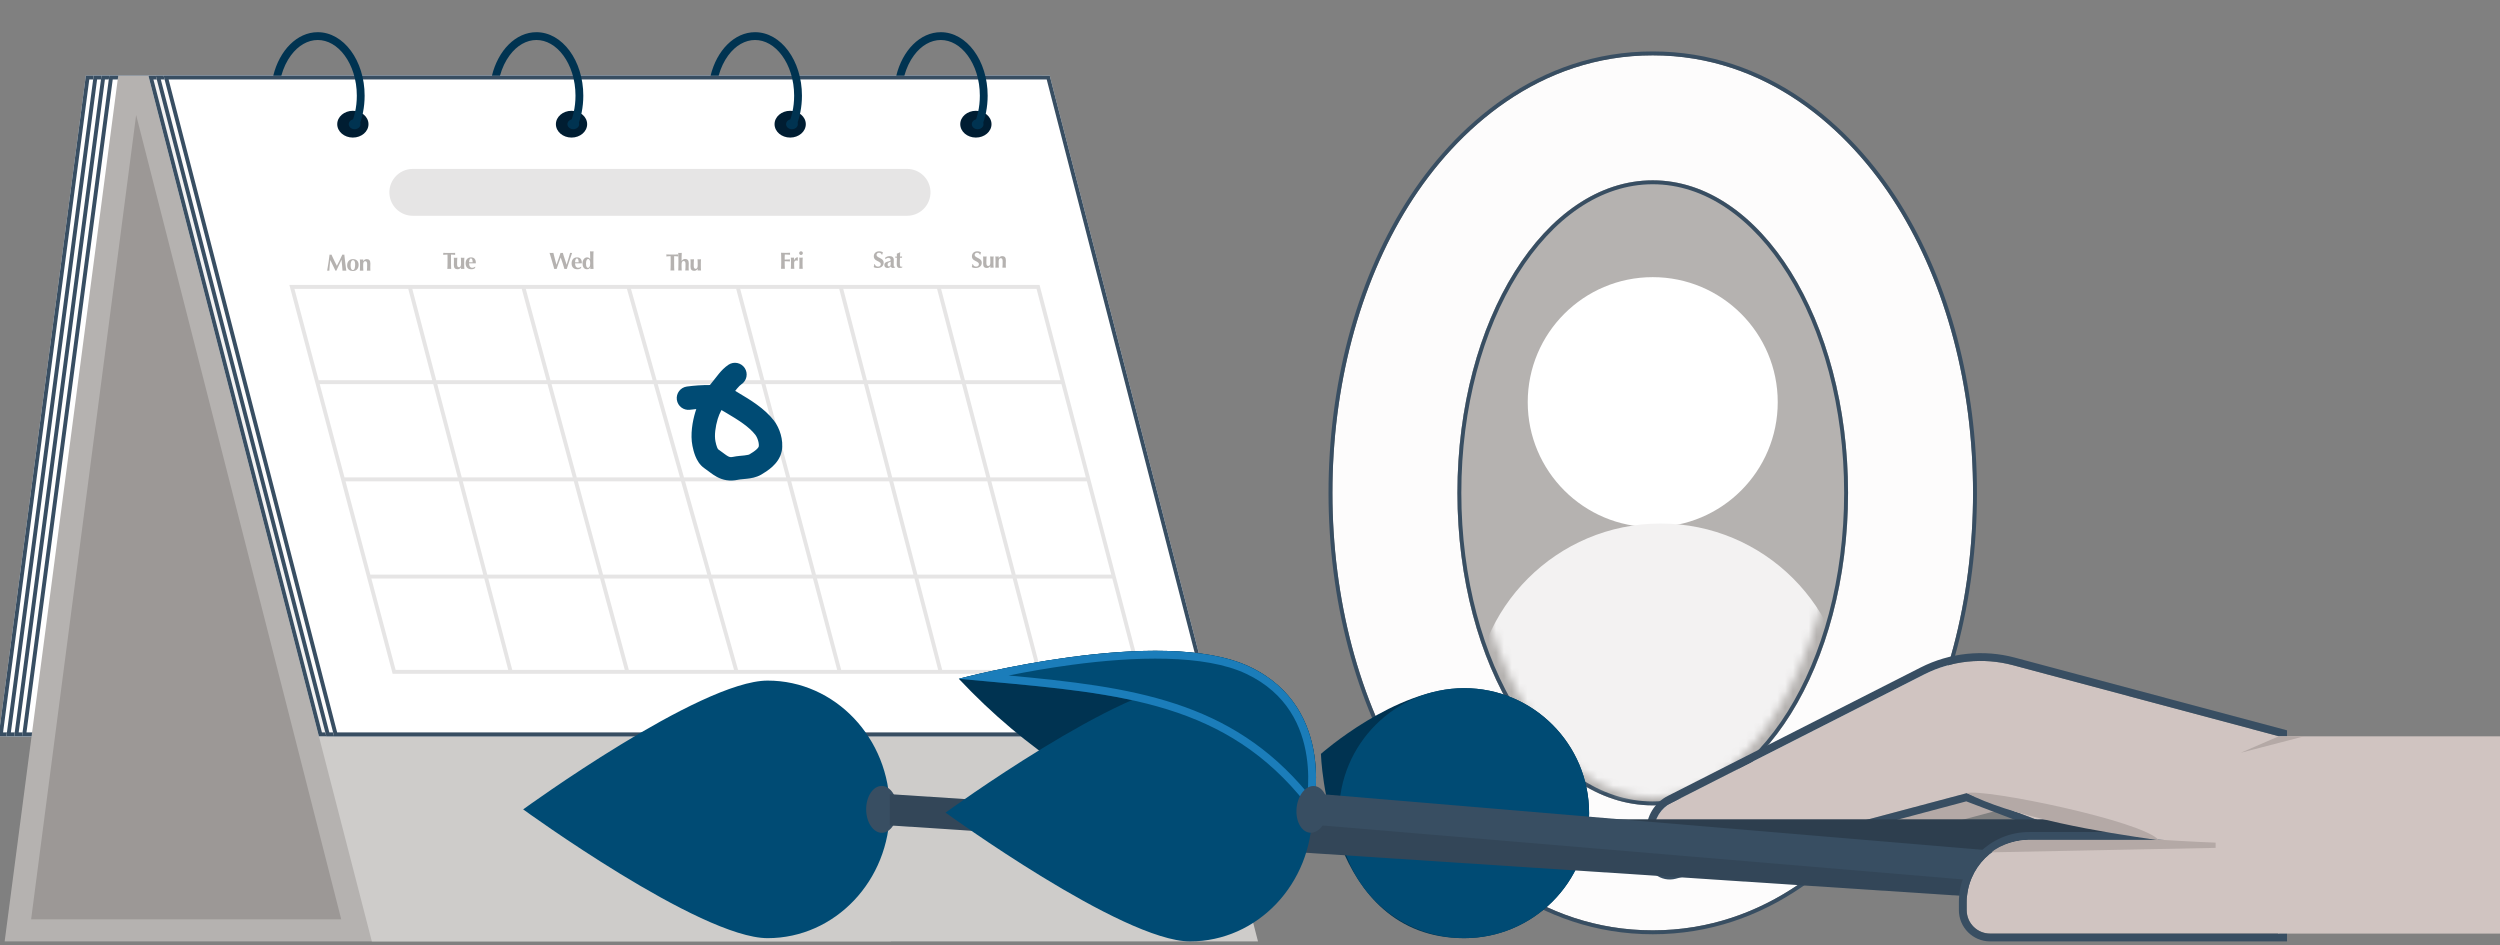 <svg width="320" height="121" viewBox="0 0 320 121" fill="none" xmlns="http://www.w3.org/2000/svg">
<rect x="0" y="0" width="320" height="121" fill="#808080" stroke="none"/>
<g clip-path="url(#clip0_299_2564)">
<path d="M124.418 9.671H10.99L-0.18 94.249H113.248L124.418 9.671Z" fill="white"/>
<path fill-rule="evenodd" clip-rule="evenodd" d="M113.248 94.249H-0.18L10.99 9.671H124.418L113.248 94.249ZM123.848 10.171L112.81 93.749H0.391L11.429 10.171H123.848Z" fill="#384E62"/>
<path d="M125.418 9.671H11.99L0.82 94.249H114.248L125.418 9.671Z" fill="white"/>
<path fill-rule="evenodd" clip-rule="evenodd" d="M114.248 94.249H0.82L11.99 9.671H125.418L114.248 94.249ZM124.848 10.171L113.81 93.749H1.391L12.429 10.171H124.848Z" fill="#384E62"/>
<path d="M126.418 9.671H12.99L1.82 94.249H115.248L126.418 9.671Z" fill="white"/>
<path fill-rule="evenodd" clip-rule="evenodd" d="M115.248 94.249H1.82L12.99 9.671H126.418L115.248 94.249ZM125.848 10.171L114.81 93.749H2.391L13.429 10.171H125.848Z" fill="#384E62"/>
<path d="M127.418 9.671H13.99L2.82 94.249H116.248L127.418 9.671Z" fill="white"/>
<path fill-rule="evenodd" clip-rule="evenodd" d="M116.248 94.249H2.82L13.99 9.671H127.418L116.248 94.249ZM126.848 10.171L115.81 93.749H3.391L14.429 10.171H126.848Z" fill="#384E62"/>
<path d="M15.134 9.673L134.342 9.673L114.023 120.5H0.596L15.134 9.673Z" fill="#B5B2B0"/>
<path d="M17.426 14.719L43.678 117.672H3.983L17.426 14.719Z" fill="#9C9896"/>
<path d="M47.596 120.5H161.023L132.418 9.671H18.99L40.82 94.249L47.596 120.5Z" fill="#CECCCA"/>
<path d="M132.418 9.671H18.99L40.82 94.249H154.248L132.418 9.671Z" fill="#F3F2F2"/>
<path fill-rule="evenodd" clip-rule="evenodd" d="M154.248 94.249L132.418 9.671H18.99L40.82 94.249H154.248ZM41.207 93.749H153.602L132.031 10.171H19.636L41.207 93.749Z" fill="#384E62"/>
<path d="M133.365 9.671H19.938L41.767 94.249H155.195L133.365 9.671Z" fill="#FDFCFC"/>
<path fill-rule="evenodd" clip-rule="evenodd" d="M155.195 94.249L133.365 9.671H19.938L41.767 94.249H155.195ZM42.155 93.749H154.549L132.978 10.171H20.583L42.155 93.749Z" fill="#384E62"/>
<path d="M20.938 9.671L42.767 94.249H156.195L134.365 9.671H106.008H77.651H49.294H20.938Z" fill="white"/>
<path fill-rule="evenodd" clip-rule="evenodd" d="M156.195 94.249L134.365 9.671H20.938L42.767 94.249H156.195ZM43.155 93.749H155.549L133.978 10.171H21.583L43.155 93.749Z" fill="#384E62"/>
<path d="M42.276 33.296C42.244 33.526 42.22 33.753 42.204 33.977C42.188 34.201 42.172 34.425 42.156 34.649C42.132 34.645 42.108 34.643 42.084 34.643C42.06 34.643 42.037 34.643 42.015 34.643C41.991 34.643 41.967 34.643 41.943 34.643C41.921 34.643 41.898 34.645 41.874 34.649C41.938 34.305 41.995 33.963 42.045 33.623C42.095 33.283 42.141 32.938 42.183 32.588C42.205 32.592 42.225 32.596 42.243 32.6C42.263 32.602 42.284 32.603 42.306 32.603C42.324 32.603 42.343 32.602 42.363 32.6C42.383 32.596 42.404 32.592 42.426 32.588C42.48 32.708 42.536 32.83 42.594 32.954C42.654 33.078 42.713 33.202 42.771 33.326C42.831 33.448 42.89 33.568 42.948 33.686C43.008 33.804 43.065 33.916 43.119 34.022C43.239 33.798 43.358 33.564 43.476 33.32C43.596 33.074 43.71 32.83 43.818 32.588C43.868 32.598 43.911 32.603 43.947 32.603C43.981 32.603 44.023 32.598 44.073 32.588C44.093 32.76 44.114 32.945 44.136 33.143C44.16 33.341 44.183 33.535 44.205 33.725C44.227 33.913 44.249 34.089 44.271 34.253C44.293 34.417 44.313 34.549 44.331 34.649C44.291 34.645 44.25 34.643 44.208 34.643C44.168 34.643 44.128 34.643 44.088 34.643C44.048 34.643 44.007 34.643 43.965 34.643C43.923 34.643 43.881 34.645 43.839 34.649C43.829 34.443 43.812 34.22 43.788 33.98C43.766 33.74 43.743 33.502 43.719 33.266H43.713C43.599 33.502 43.487 33.734 43.377 33.962C43.267 34.19 43.158 34.419 43.05 34.649C43.04 34.647 43.03 34.645 43.02 34.643C43.012 34.643 43.003 34.643 42.993 34.643C42.983 34.643 42.973 34.643 42.963 34.643C42.955 34.645 42.946 34.647 42.936 34.649C42.828 34.425 42.72 34.201 42.612 33.977C42.506 33.753 42.396 33.526 42.282 33.296H42.276Z" fill="#B5B2B0"/>
<path d="M45.46 33.857C45.46 33.681 45.438 33.545 45.394 33.449C45.35 33.351 45.277 33.302 45.175 33.302C45.083 33.302 45.01 33.356 44.956 33.464C44.904 33.572 44.878 33.741 44.878 33.971C44.878 34.055 44.883 34.133 44.893 34.205C44.903 34.277 44.919 34.34 44.941 34.394C44.965 34.446 44.995 34.487 45.031 34.517C45.069 34.547 45.116 34.562 45.172 34.562C45.364 34.562 45.46 34.327 45.46 33.857ZM44.434 33.968C44.434 33.834 44.454 33.717 44.494 33.617C44.536 33.517 44.591 33.434 44.659 33.368C44.727 33.3 44.805 33.25 44.893 33.218C44.983 33.184 45.075 33.167 45.169 33.167C45.403 33.167 45.584 33.233 45.712 33.365C45.84 33.497 45.904 33.676 45.904 33.902C45.904 34.024 45.886 34.134 45.85 34.232C45.814 34.33 45.763 34.414 45.697 34.484C45.633 34.552 45.556 34.603 45.466 34.637C45.376 34.671 45.277 34.688 45.169 34.688C45.079 34.688 44.99 34.676 44.902 34.652C44.816 34.628 44.738 34.588 44.668 34.532C44.598 34.474 44.541 34.399 44.497 34.307C44.455 34.215 44.434 34.102 44.434 33.968Z" fill="#B5B2B0"/>
<path d="M46.487 33.431C46.543 33.347 46.608 33.282 46.682 33.236C46.758 33.19 46.844 33.167 46.94 33.167C47.09 33.167 47.205 33.211 47.285 33.299C47.367 33.385 47.408 33.525 47.408 33.719C47.408 33.821 47.406 33.911 47.402 33.989C47.398 34.067 47.396 34.145 47.396 34.223C47.396 34.287 47.397 34.357 47.399 34.433C47.403 34.507 47.407 34.579 47.411 34.649C47.385 34.645 47.352 34.643 47.312 34.643C47.272 34.643 47.23 34.643 47.186 34.643C47.142 34.643 47.1 34.643 47.06 34.643C47.02 34.643 46.987 34.645 46.961 34.649C46.975 34.545 46.984 34.423 46.988 34.283C46.992 34.141 46.994 33.979 46.994 33.797C46.994 33.671 46.972 33.579 46.928 33.521C46.886 33.461 46.826 33.431 46.748 33.431C46.658 33.431 46.592 33.47 46.55 33.548C46.508 33.626 46.487 33.734 46.487 33.872V33.992C46.487 34.114 46.488 34.229 46.49 34.337C46.494 34.445 46.501 34.549 46.511 34.649C46.485 34.645 46.452 34.643 46.412 34.643C46.374 34.643 46.332 34.643 46.286 34.643C46.24 34.643 46.198 34.643 46.16 34.643C46.122 34.643 46.089 34.645 46.061 34.649C46.071 34.549 46.077 34.445 46.079 34.337C46.083 34.229 46.085 34.114 46.085 33.992V33.872C46.085 33.75 46.083 33.636 46.079 33.53C46.077 33.422 46.071 33.314 46.061 33.206C46.097 33.21 46.132 33.214 46.166 33.218C46.202 33.22 46.238 33.221 46.274 33.221C46.31 33.221 46.345 33.22 46.379 33.218C46.415 33.214 46.453 33.21 46.493 33.206L46.481 33.431H46.487Z" fill="#B5B2B0"/>
<ellipse cx="45.166" cy="15.896" rx="2" ry="1.714" fill="#001D32"/>
<ellipse cx="45.393" cy="15.896" rx="0.75" ry="0.643" fill="#003351"/>
<path fill-rule="evenodd" clip-rule="evenodd" d="M44.8 16.252C45.345 15.12 45.673 13.746 45.673 12.248C45.673 10.195 45.058 8.377 44.111 7.095C43.165 5.812 41.938 5.12 40.673 5.12C39.409 5.12 38.182 5.812 37.235 7.095C36.708 7.809 36.283 8.69 36.011 9.686H34.977C35.77 6.452 38.02 4.12 40.673 4.12C43.987 4.12 46.673 7.759 46.673 12.248C46.673 13.704 46.391 15.07 45.896 16.252H44.8Z" fill="#003351"/>
<ellipse cx="73.155" cy="15.896" rx="2" ry="1.714" fill="#001D32"/>
<ellipse cx="73.382" cy="15.896" rx="0.75" ry="0.643" fill="#003351"/>
<path fill-rule="evenodd" clip-rule="evenodd" d="M72.789 16.252C73.335 15.12 73.663 13.746 73.663 12.248C73.663 10.195 73.047 8.377 72.101 7.095C71.154 5.812 69.927 5.12 68.663 5.12C67.398 5.12 66.171 5.812 65.225 7.095C64.697 7.809 64.272 8.69 64 9.686H62.967C63.759 6.452 66.01 4.12 68.663 4.12C71.976 4.12 74.663 7.759 74.663 12.248C74.663 13.704 74.38 15.07 73.885 16.252H72.789Z" fill="#003351"/>
<ellipse cx="101.143" cy="15.896" rx="2" ry="1.714" fill="#001D32"/>
<ellipse cx="101.369" cy="15.896" rx="0.75" ry="0.643" fill="#003351"/>
<path fill-rule="evenodd" clip-rule="evenodd" d="M100.776 16.252C101.322 15.12 101.65 13.746 101.65 12.248C101.65 10.195 101.034 8.377 100.088 7.095C99.141 5.812 97.915 5.12 96.65 5.12C95.385 5.12 94.158 5.812 93.212 7.095C92.684 7.809 92.26 8.69 91.987 9.686H90.954C91.746 6.452 93.997 4.12 96.65 4.12C99.964 4.12 102.65 7.759 102.65 12.248C102.65 13.704 102.367 15.07 101.873 16.252H100.776Z" fill="#003351"/>
<ellipse cx="124.913" cy="15.896" rx="2" ry="1.714" fill="#001D32"/>
<ellipse cx="125.14" cy="15.896" rx="0.75" ry="0.643" fill="#003351"/>
<path fill-rule="evenodd" clip-rule="evenodd" d="M124.547 16.252C125.092 15.12 125.42 13.746 125.42 12.248C125.42 10.195 124.805 8.377 123.858 7.095C122.912 5.812 121.685 5.12 120.42 5.12C119.156 5.12 117.929 5.812 116.982 7.095C116.455 7.809 116.03 8.69 115.758 9.686H114.725C115.517 6.452 117.768 4.12 120.42 4.12C123.734 4.12 126.42 7.759 126.42 12.248C126.42 13.704 126.138 15.07 125.643 16.252H124.547Z" fill="#003351"/>
<path d="M49.881 25.114C49.576 23.285 50.986 21.621 52.84 21.621H116.103C117.57 21.621 118.821 22.681 119.062 24.127C119.367 25.956 117.957 27.621 116.103 27.621H52.84C51.374 27.621 50.122 26.56 49.881 25.114Z" fill="#E6E5E5"/>
<path fill-rule="evenodd" clip-rule="evenodd" d="M133.064 36.475L146.075 86.243H50.256L37.04 36.475H133.064ZM37.69 36.975L40.795 48.667H55.325L52.257 36.975H37.69ZM52.774 36.975L55.842 48.667H69.946L66.784 36.975H52.774ZM70.081 49.167H55.973L59.106 61.109H73.31L70.081 49.167ZM73.828 61.109L70.599 49.167H83.674L87.031 61.109H73.828ZM73.445 61.609H59.237L62.37 73.551H76.674L73.445 61.609ZM77.192 73.551L73.963 61.609H87.171L90.528 73.551H77.192ZM76.81 74.051H62.502L65.569 85.743H79.971L76.81 74.051ZM80.489 85.743L77.328 74.051H90.669L93.956 85.743H80.489ZM94.475 85.743H107.156L104.057 74.051H91.188L94.475 85.743ZM91.048 73.551H103.924L100.759 61.609H87.691L91.048 73.551ZM87.55 61.109H100.627L97.461 49.167H84.193L87.55 61.109ZM84.052 48.667H97.329L94.23 36.975H80.766L84.052 48.667ZM80.246 36.975H67.302L70.463 48.667H83.533L80.246 36.975ZM94.747 36.975L97.846 48.667H110.455L107.419 36.975H94.747ZM107.935 36.975L110.972 48.667H122.997L119.944 36.975H107.935ZM120.461 36.975L123.513 48.667H135.735L132.678 36.975H120.461ZM135.866 49.167H123.644L126.761 61.109H138.987L135.866 49.167ZM139.118 61.609H126.892L130.009 73.551H142.24L139.118 61.609ZM142.371 74.051H130.14L133.192 85.743H145.427L142.371 74.051ZM132.676 85.743L129.623 74.051H117.564L120.6 85.743H132.676ZM120.084 85.743L117.047 74.051H104.574L107.673 85.743H120.084ZM104.442 73.551H116.917L113.816 61.609H101.276L104.442 73.551ZM101.144 61.109H113.686L110.585 49.167H97.979L101.144 61.109ZM111.102 49.167L114.203 61.109H126.245L123.127 49.167H111.102ZM126.375 61.609H114.333L117.434 73.551H129.493L126.375 61.609ZM65.052 85.743L61.985 74.051H47.536L50.641 85.743H65.052ZM47.403 73.551H61.853L58.72 61.609H44.232L47.403 73.551ZM44.099 61.109H58.589L55.456 49.167H40.928L44.099 61.109Z" fill="#E6E5E5"/>
<path d="M57.284 32.853C57.284 32.795 57.283 32.742 57.281 32.694C57.281 32.646 57.279 32.611 57.275 32.589C57.245 32.589 57.208 32.59 57.164 32.592C57.12 32.594 57.073 32.597 57.023 32.601C56.973 32.603 56.922 32.607 56.87 32.613C56.818 32.617 56.77 32.622 56.726 32.628C56.73 32.606 56.733 32.584 56.735 32.562C56.739 32.54 56.741 32.518 56.741 32.496C56.741 32.474 56.739 32.452 56.735 32.43C56.733 32.408 56.73 32.386 56.726 32.364C56.794 32.366 56.855 32.368 56.909 32.37C56.965 32.372 57.021 32.374 57.077 32.376C57.135 32.376 57.197 32.377 57.263 32.379C57.331 32.379 57.412 32.379 57.506 32.379C57.6 32.379 57.68 32.379 57.746 32.379C57.814 32.377 57.876 32.376 57.932 32.376C57.988 32.374 58.042 32.372 58.094 32.37C58.148 32.368 58.206 32.366 58.268 32.364C58.264 32.386 58.26 32.408 58.256 32.43C58.254 32.452 58.253 32.474 58.253 32.496C58.253 32.518 58.254 32.54 58.256 32.562C58.26 32.584 58.264 32.606 58.268 32.628C58.228 32.622 58.183 32.617 58.133 32.613C58.083 32.607 58.033 32.603 57.983 32.601C57.935 32.597 57.889 32.594 57.845 32.592C57.801 32.59 57.764 32.589 57.734 32.589C57.732 32.599 57.73 32.613 57.728 32.631C57.728 32.649 57.728 32.67 57.728 32.694V32.853V33.603C57.728 33.769 57.73 33.917 57.734 34.047C57.738 34.175 57.744 34.301 57.752 34.425C57.718 34.421 57.681 34.419 57.641 34.419C57.601 34.419 57.556 34.419 57.506 34.419C57.456 34.419 57.411 34.419 57.371 34.419C57.331 34.419 57.294 34.421 57.26 34.425C57.268 34.301 57.274 34.175 57.278 34.047C57.282 33.917 57.284 33.769 57.284 33.603V32.853Z" fill="#B5B2B0"/>
<path d="M59.014 34.209C58.958 34.293 58.892 34.357 58.816 34.401C58.742 34.443 58.657 34.464 58.561 34.464C58.411 34.464 58.295 34.422 58.213 34.338C58.133 34.254 58.093 34.115 58.093 33.921C58.093 33.819 58.095 33.729 58.099 33.651C58.103 33.573 58.105 33.495 58.105 33.417C58.105 33.353 58.103 33.284 58.099 33.21C58.097 33.134 58.094 33.058 58.09 32.982C58.116 32.986 58.149 32.99 58.189 32.994C58.229 32.996 58.271 32.997 58.315 32.997C58.359 32.997 58.401 32.996 58.441 32.994C58.481 32.99 58.514 32.986 58.54 32.982C58.526 33.09 58.517 33.215 58.513 33.357C58.509 33.499 58.507 33.661 58.507 33.843C58.507 33.969 58.528 34.062 58.57 34.122C58.614 34.18 58.675 34.209 58.753 34.209C58.843 34.209 58.909 34.17 58.951 34.092C58.993 34.014 59.014 33.906 59.014 33.768V33.648C59.014 33.526 59.012 33.412 59.008 33.306C59.006 33.198 59 33.09 58.99 32.982C59.046 32.992 59.121 32.997 59.215 32.997C59.261 32.997 59.303 32.996 59.341 32.994C59.379 32.99 59.412 32.986 59.44 32.982C59.43 33.09 59.423 33.198 59.419 33.306C59.417 33.412 59.416 33.526 59.416 33.648V33.768C59.416 33.89 59.417 34.005 59.419 34.113C59.423 34.221 59.43 34.325 59.44 34.425C59.404 34.421 59.368 34.419 59.332 34.419C59.298 34.419 59.263 34.419 59.227 34.419C59.191 34.419 59.155 34.419 59.119 34.419C59.085 34.419 59.048 34.421 59.008 34.425L59.02 34.209H59.014Z" fill="#B5B2B0"/>
<path d="M60.041 33.708C60.041 33.788 60.049 33.863 60.065 33.933C60.081 34.003 60.105 34.064 60.137 34.116C60.171 34.166 60.213 34.206 60.263 34.236C60.315 34.264 60.375 34.278 60.443 34.278C60.581 34.278 60.704 34.233 60.812 34.143L60.848 34.17L60.782 34.338C60.732 34.376 60.672 34.406 60.602 34.428C60.532 34.452 60.44 34.464 60.326 34.464C60.228 34.464 60.135 34.45 60.047 34.422C59.959 34.396 59.881 34.352 59.813 34.29C59.747 34.228 59.694 34.15 59.654 34.056C59.616 33.96 59.597 33.846 59.597 33.714C59.597 33.584 59.614 33.471 59.648 33.375C59.684 33.279 59.733 33.199 59.795 33.135C59.857 33.071 59.93 33.023 60.014 32.991C60.1 32.959 60.193 32.943 60.293 32.943C60.491 32.943 60.642 33.001 60.746 33.117C60.852 33.233 60.905 33.397 60.905 33.609V33.672C60.905 33.69 60.904 33.702 60.902 33.708H60.041ZM60.503 33.573C60.499 33.423 60.48 33.303 60.446 33.213C60.414 33.123 60.359 33.078 60.281 33.078C60.237 33.078 60.2 33.093 60.17 33.123C60.14 33.153 60.116 33.192 60.098 33.24C60.08 33.286 60.066 33.339 60.056 33.399C60.048 33.457 60.043 33.515 60.041 33.573H60.503Z" fill="#B5B2B0"/>
<path d="M71.763 32.962C71.727 33.064 71.686 33.179 71.64 33.307C71.594 33.433 71.547 33.562 71.499 33.694C71.453 33.826 71.408 33.956 71.364 34.084C71.32 34.212 71.282 34.326 71.25 34.426C71.204 34.422 71.153 34.42 71.097 34.42C71.071 34.42 71.045 34.42 71.019 34.42C70.993 34.42 70.967 34.422 70.941 34.426C70.919 34.344 70.89 34.238 70.854 34.108C70.818 33.978 70.779 33.84 70.737 33.694C70.695 33.548 70.652 33.401 70.608 33.253C70.564 33.103 70.523 32.966 70.485 32.842C70.447 32.718 70.415 32.613 70.389 32.527C70.363 32.439 70.346 32.385 70.338 32.365C70.382 32.369 70.425 32.373 70.467 32.377C70.509 32.379 70.55 32.38 70.59 32.38C70.63 32.38 70.67 32.379 70.71 32.377C70.752 32.373 70.793 32.369 70.833 32.365C70.863 32.493 70.895 32.625 70.929 32.761C70.963 32.895 70.997 33.028 71.031 33.16C71.067 33.29 71.101 33.417 71.133 33.541C71.167 33.663 71.198 33.776 71.226 33.88H71.232C71.276 33.754 71.323 33.618 71.373 33.472C71.425 33.324 71.475 33.18 71.523 33.04C71.571 32.898 71.615 32.768 71.655 32.65C71.695 32.53 71.726 32.435 71.748 32.365C71.774 32.369 71.799 32.373 71.823 32.377C71.847 32.379 71.872 32.38 71.898 32.38C71.924 32.38 71.949 32.379 71.973 32.377C71.997 32.373 72.022 32.369 72.048 32.365C72.056 32.409 72.071 32.468 72.093 32.542C72.115 32.616 72.14 32.698 72.168 32.788C72.198 32.878 72.229 32.973 72.261 33.073C72.295 33.173 72.328 33.272 72.36 33.37C72.394 33.468 72.425 33.561 72.453 33.649C72.481 33.737 72.504 33.814 72.522 33.88H72.528C72.568 33.754 72.61 33.615 72.654 33.463C72.7 33.311 72.744 33.164 72.786 33.022C72.828 32.88 72.866 32.75 72.9 32.632C72.934 32.514 72.958 32.425 72.972 32.365C73.022 32.375 73.064 32.38 73.098 32.38C73.12 32.38 73.142 32.379 73.164 32.377C73.188 32.373 73.212 32.369 73.236 32.365C73.222 32.403 73.2 32.465 73.17 32.551C73.14 32.637 73.105 32.739 73.065 32.857C73.025 32.973 72.982 33.1 72.936 33.238C72.89 33.376 72.844 33.515 72.798 33.655C72.752 33.795 72.707 33.932 72.663 34.066C72.621 34.2 72.584 34.32 72.552 34.426C72.506 34.422 72.455 34.42 72.399 34.42C72.373 34.42 72.347 34.42 72.321 34.42C72.295 34.42 72.269 34.422 72.243 34.426C72.179 34.182 72.106 33.94 72.024 33.7C71.944 33.458 71.859 33.212 71.769 32.962H71.763Z" fill="#B5B2B0"/>
<path d="M73.607 33.709C73.607 33.789 73.615 33.864 73.631 33.934C73.647 34.004 73.671 34.065 73.703 34.117C73.737 34.167 73.779 34.207 73.829 34.237C73.881 34.265 73.941 34.279 74.009 34.279C74.147 34.279 74.27 34.234 74.378 34.144L74.414 34.171L74.348 34.339C74.298 34.377 74.238 34.407 74.168 34.429C74.098 34.453 74.006 34.465 73.892 34.465C73.794 34.465 73.701 34.451 73.613 34.423C73.525 34.397 73.447 34.353 73.379 34.291C73.313 34.229 73.26 34.151 73.22 34.057C73.182 33.961 73.163 33.847 73.163 33.715C73.163 33.585 73.18 33.472 73.214 33.376C73.25 33.28 73.299 33.2 73.361 33.136C73.423 33.072 73.496 33.024 73.58 32.992C73.666 32.96 73.759 32.944 73.859 32.944C74.057 32.944 74.208 33.002 74.312 33.118C74.418 33.234 74.471 33.398 74.471 33.61V33.673C74.471 33.691 74.47 33.703 74.468 33.709H73.607ZM74.069 33.574C74.065 33.424 74.046 33.304 74.012 33.214C73.98 33.124 73.925 33.079 73.847 33.079C73.803 33.079 73.766 33.094 73.736 33.124C73.706 33.154 73.682 33.193 73.664 33.241C73.646 33.287 73.632 33.34 73.622 33.4C73.614 33.458 73.609 33.516 73.607 33.574H74.069Z" fill="#B5B2B0"/>
<path d="M75.007 33.739C75.007 33.841 75.014 33.927 75.028 33.997C75.042 34.067 75.061 34.124 75.085 34.168C75.109 34.21 75.136 34.241 75.166 34.261C75.198 34.279 75.231 34.288 75.265 34.288C75.347 34.288 75.414 34.242 75.466 34.15C75.52 34.056 75.547 33.901 75.547 33.685C75.547 33.499 75.522 33.364 75.472 33.28C75.422 33.194 75.358 33.151 75.28 33.151C75.248 33.151 75.216 33.16 75.184 33.178C75.152 33.196 75.123 33.228 75.097 33.274C75.071 33.318 75.049 33.378 75.031 33.454C75.015 33.53 75.007 33.625 75.007 33.739ZM75.949 33.397C75.949 33.593 75.951 33.773 75.955 33.937C75.959 34.101 75.965 34.264 75.973 34.426C75.947 34.422 75.914 34.42 75.874 34.42C75.834 34.42 75.792 34.42 75.748 34.42C75.708 34.42 75.669 34.42 75.631 34.42C75.595 34.42 75.567 34.422 75.547 34.426C75.549 34.422 75.551 34.409 75.553 34.387C75.555 34.365 75.557 34.34 75.559 34.312C75.563 34.284 75.566 34.258 75.568 34.234C75.57 34.21 75.571 34.195 75.571 34.189L75.565 34.183C75.527 34.273 75.475 34.343 75.409 34.393C75.343 34.441 75.252 34.465 75.136 34.465C75.034 34.465 74.947 34.446 74.875 34.408C74.803 34.368 74.744 34.313 74.698 34.243C74.652 34.173 74.618 34.091 74.596 33.997C74.574 33.903 74.563 33.802 74.563 33.694C74.563 33.586 74.578 33.487 74.608 33.397C74.638 33.305 74.679 33.226 74.731 33.16C74.783 33.092 74.844 33.039 74.914 33.001C74.986 32.963 75.062 32.944 75.142 32.944C75.232 32.944 75.312 32.965 75.382 33.007C75.454 33.049 75.507 33.102 75.541 33.166H75.547C75.547 32.986 75.545 32.817 75.541 32.659C75.537 32.499 75.531 32.334 75.523 32.164C75.549 32.168 75.582 32.172 75.622 32.176C75.662 32.178 75.704 32.179 75.748 32.179C75.792 32.179 75.834 32.178 75.874 32.176C75.914 32.172 75.947 32.168 75.973 32.164C75.965 32.332 75.959 32.498 75.955 32.662C75.951 32.826 75.949 33.006 75.949 33.202V33.397Z" fill="#B5B2B0"/>
<path d="M85.845 33.054C85.845 32.996 85.844 32.943 85.842 32.895C85.842 32.847 85.84 32.812 85.836 32.79C85.806 32.79 85.769 32.791 85.725 32.793C85.681 32.795 85.634 32.798 85.584 32.802C85.534 32.804 85.483 32.808 85.431 32.814C85.379 32.818 85.331 32.823 85.287 32.829C85.291 32.807 85.294 32.785 85.296 32.763C85.3 32.741 85.302 32.719 85.302 32.697C85.302 32.675 85.3 32.653 85.296 32.631C85.294 32.609 85.291 32.587 85.287 32.565C85.355 32.567 85.416 32.569 85.47 32.571C85.526 32.573 85.582 32.575 85.638 32.577C85.696 32.577 85.758 32.578 85.824 32.58C85.892 32.58 85.973 32.58 86.067 32.58C86.161 32.58 86.241 32.58 86.307 32.58C86.375 32.578 86.437 32.577 86.493 32.577C86.549 32.575 86.603 32.573 86.655 32.571C86.709 32.569 86.767 32.567 86.829 32.565C86.825 32.587 86.821 32.609 86.817 32.631C86.815 32.653 86.814 32.675 86.814 32.697C86.814 32.719 86.815 32.741 86.817 32.763C86.821 32.785 86.825 32.807 86.829 32.829C86.789 32.823 86.744 32.818 86.694 32.814C86.644 32.808 86.594 32.804 86.544 32.802C86.496 32.798 86.45 32.795 86.406 32.793C86.362 32.791 86.325 32.79 86.295 32.79C86.293 32.8 86.291 32.814 86.289 32.832C86.289 32.85 86.289 32.871 86.289 32.895V33.054V33.804C86.289 33.97 86.291 34.118 86.295 34.248C86.299 34.376 86.305 34.502 86.313 34.626C86.279 34.622 86.242 34.62 86.202 34.62C86.162 34.62 86.117 34.62 86.067 34.62C86.017 34.62 85.972 34.62 85.932 34.62C85.892 34.62 85.855 34.622 85.821 34.626C85.829 34.502 85.835 34.376 85.839 34.248C85.843 34.118 85.845 33.97 85.845 33.804V33.054Z" fill="#B5B2B0"/>
<path d="M86.839 33.402C86.839 33.206 86.837 33.026 86.833 32.862C86.829 32.698 86.823 32.532 86.815 32.364C86.841 32.368 86.874 32.372 86.914 32.376C86.954 32.378 86.996 32.379 87.04 32.379C87.084 32.379 87.126 32.378 87.166 32.376C87.206 32.372 87.239 32.368 87.265 32.364C87.257 32.532 87.251 32.698 87.247 32.862C87.243 33.026 87.241 33.206 87.241 33.402L87.247 33.408C87.299 33.324 87.362 33.259 87.436 33.213C87.512 33.167 87.598 33.144 87.694 33.144C87.844 33.144 87.959 33.188 88.039 33.276C88.121 33.362 88.162 33.502 88.162 33.696C88.162 33.798 88.16 33.888 88.156 33.966C88.152 34.044 88.15 34.122 88.15 34.2C88.15 34.264 88.151 34.334 88.153 34.41C88.157 34.484 88.161 34.556 88.165 34.626C88.139 34.622 88.106 34.62 88.066 34.62C88.026 34.62 87.984 34.62 87.94 34.62C87.896 34.62 87.854 34.62 87.814 34.62C87.774 34.62 87.741 34.622 87.715 34.626C87.729 34.522 87.738 34.4 87.742 34.26C87.746 34.118 87.748 33.956 87.748 33.774C87.748 33.648 87.726 33.556 87.682 33.498C87.64 33.438 87.58 33.408 87.502 33.408C87.412 33.408 87.346 33.447 87.304 33.525C87.262 33.603 87.241 33.711 87.241 33.849V33.969C87.241 33.997 87.241 34.038 87.241 34.092C87.243 34.144 87.245 34.202 87.247 34.266C87.249 34.328 87.251 34.392 87.253 34.458C87.257 34.522 87.261 34.578 87.265 34.626C87.239 34.622 87.206 34.62 87.166 34.62C87.126 34.62 87.084 34.62 87.04 34.62C86.996 34.62 86.954 34.62 86.914 34.62C86.874 34.62 86.841 34.622 86.815 34.626C86.823 34.464 86.829 34.301 86.833 34.137C86.837 33.973 86.839 33.793 86.839 33.597V33.402Z" fill="#B5B2B0"/>
<path d="M89.306 34.41C89.25 34.494 89.184 34.558 89.108 34.602C89.034 34.644 88.949 34.665 88.853 34.665C88.703 34.665 88.587 34.623 88.505 34.539C88.425 34.455 88.385 34.316 88.385 34.122C88.385 34.02 88.387 33.93 88.391 33.852C88.395 33.774 88.397 33.696 88.397 33.618C88.397 33.554 88.395 33.485 88.391 33.411C88.389 33.335 88.386 33.259 88.382 33.183C88.408 33.187 88.441 33.191 88.481 33.195C88.521 33.197 88.563 33.198 88.607 33.198C88.651 33.198 88.693 33.197 88.733 33.195C88.773 33.191 88.806 33.187 88.832 33.183C88.818 33.291 88.809 33.416 88.805 33.558C88.801 33.7 88.799 33.862 88.799 34.044C88.799 34.17 88.82 34.263 88.862 34.323C88.906 34.381 88.967 34.41 89.045 34.41C89.135 34.41 89.201 34.371 89.243 34.293C89.285 34.215 89.306 34.107 89.306 33.969V33.849C89.306 33.727 89.304 33.613 89.3 33.507C89.298 33.399 89.292 33.291 89.282 33.183C89.338 33.193 89.413 33.198 89.507 33.198C89.553 33.198 89.595 33.197 89.633 33.195C89.671 33.191 89.704 33.187 89.732 33.183C89.722 33.291 89.715 33.399 89.711 33.507C89.709 33.613 89.708 33.727 89.708 33.849V33.969C89.708 34.091 89.709 34.206 89.711 34.314C89.715 34.422 89.722 34.526 89.732 34.626C89.696 34.622 89.66 34.62 89.624 34.62C89.59 34.62 89.555 34.62 89.519 34.62C89.483 34.62 89.447 34.62 89.411 34.62C89.377 34.62 89.34 34.622 89.3 34.626L89.312 34.41H89.306Z" fill="#B5B2B0"/>
<path d="M99.997 33.181C99.997 33.015 99.995 32.868 99.991 32.74C99.987 32.61 99.981 32.48 99.973 32.35C100.063 32.352 100.152 32.355 100.24 32.359C100.328 32.363 100.417 32.365 100.507 32.365C100.655 32.365 100.786 32.364 100.9 32.362C101.016 32.358 101.094 32.354 101.134 32.35C101.126 32.382 101.122 32.424 101.122 32.476C101.122 32.508 101.123 32.533 101.125 32.551C101.127 32.569 101.13 32.589 101.134 32.611C101.076 32.607 101.012 32.603 100.942 32.599C100.874 32.595 100.807 32.591 100.741 32.587C100.677 32.583 100.619 32.58 100.567 32.578C100.515 32.576 100.478 32.575 100.456 32.575C100.448 32.685 100.443 32.794 100.441 32.902C100.441 33.01 100.441 33.119 100.441 33.229C100.571 33.227 100.688 33.224 100.792 33.22C100.898 33.216 101.008 33.211 101.122 33.205C101.116 33.239 101.112 33.265 101.11 33.283C101.108 33.301 101.107 33.32 101.107 33.34C101.107 33.356 101.108 33.373 101.11 33.391C101.114 33.407 101.118 33.431 101.122 33.463C100.894 33.445 100.667 33.436 100.441 33.436V33.589C100.441 33.755 100.443 33.903 100.447 34.033C100.451 34.161 100.457 34.287 100.465 34.411C100.431 34.407 100.394 34.405 100.354 34.405C100.314 34.405 100.269 34.405 100.219 34.405C100.169 34.405 100.124 34.405 100.084 34.405C100.044 34.405 100.007 34.407 99.973 34.411C99.981 34.287 99.987 34.161 99.991 34.033C99.995 33.903 99.997 33.755 99.997 33.589V33.181Z" fill="#B5B2B0"/>
<path d="M101.636 33.34C101.688 33.202 101.751 33.101 101.825 33.037C101.899 32.971 101.987 32.938 102.089 32.938C102.099 32.938 102.107 32.939 102.113 32.941C102.121 32.941 102.129 32.941 102.137 32.941C102.131 32.971 102.126 33.003 102.122 33.037C102.12 33.071 102.119 33.111 102.119 33.157V33.253C102.119 33.269 102.119 33.286 102.119 33.304C102.119 33.322 102.12 33.339 102.122 33.355L102.095 33.379C102.075 33.367 102.052 33.357 102.026 33.349C102.002 33.341 101.974 33.337 101.942 33.337C101.852 33.337 101.781 33.367 101.729 33.427C101.677 33.485 101.651 33.554 101.651 33.634V33.754C101.651 33.876 101.652 33.991 101.654 34.099C101.658 34.207 101.665 34.311 101.675 34.411C101.649 34.407 101.616 34.405 101.576 34.405C101.538 34.405 101.496 34.405 101.45 34.405C101.404 34.405 101.362 34.405 101.324 34.405C101.286 34.405 101.253 34.407 101.225 34.411C101.235 34.311 101.241 34.207 101.243 34.099C101.247 33.991 101.249 33.876 101.249 33.754V33.634C101.249 33.512 101.247 33.398 101.243 33.292C101.241 33.184 101.235 33.076 101.225 32.968C101.259 32.972 101.293 32.976 101.327 32.98C101.363 32.982 101.398 32.983 101.432 32.983C101.466 32.983 101.5 32.982 101.534 32.98C101.57 32.976 101.605 32.972 101.639 32.968L101.63 33.334L101.636 33.34Z" fill="#B5B2B0"/>
<path d="M102.291 32.401C102.291 32.335 102.314 32.279 102.36 32.233C102.406 32.187 102.462 32.164 102.528 32.164C102.594 32.164 102.65 32.187 102.696 32.233C102.742 32.279 102.765 32.335 102.765 32.401C102.765 32.467 102.742 32.523 102.696 32.569C102.65 32.615 102.594 32.638 102.528 32.638C102.462 32.638 102.406 32.615 102.36 32.569C102.314 32.523 102.291 32.467 102.291 32.401ZM102.327 33.634C102.327 33.512 102.325 33.398 102.321 33.292C102.319 33.184 102.313 33.076 102.303 32.968C102.331 32.972 102.364 32.976 102.402 32.98C102.44 32.982 102.482 32.983 102.528 32.983C102.622 32.983 102.697 32.978 102.753 32.968C102.743 33.076 102.736 33.184 102.732 33.292C102.73 33.398 102.729 33.512 102.729 33.634V33.754C102.729 33.876 102.73 33.991 102.732 34.099C102.736 34.207 102.743 34.311 102.753 34.411C102.727 34.407 102.694 34.405 102.654 34.405C102.616 34.405 102.574 34.405 102.528 34.405C102.482 34.405 102.44 34.405 102.402 34.405C102.364 34.405 102.331 34.407 102.303 34.411C102.313 34.311 102.319 34.207 102.321 34.099C102.325 33.991 102.327 33.876 102.327 33.754V33.634Z" fill="#B5B2B0"/>
<path d="M112.873 32.608C112.809 32.436 112.688 32.35 112.51 32.35C112.418 32.35 112.343 32.377 112.285 32.431C112.227 32.485 112.198 32.548 112.198 32.62C112.198 32.694 112.22 32.755 112.264 32.803C112.31 32.849 112.367 32.891 112.435 32.929C112.503 32.967 112.576 33.004 112.654 33.04C112.732 33.074 112.805 33.117 112.873 33.169C112.941 33.219 112.997 33.281 113.041 33.355C113.087 33.427 113.11 33.52 113.11 33.634C113.11 33.734 113.091 33.826 113.053 33.91C113.015 33.992 112.961 34.063 112.891 34.123C112.821 34.181 112.737 34.226 112.639 34.258C112.543 34.288 112.435 34.303 112.315 34.303C112.207 34.303 112.11 34.291 112.024 34.267C111.94 34.245 111.876 34.217 111.832 34.183C111.852 34.113 111.869 34.049 111.883 33.991C111.897 33.933 111.909 33.87 111.919 33.802H111.976C111.984 33.846 111.999 33.888 112.021 33.928C112.043 33.966 112.071 34 112.105 34.03C112.139 34.06 112.18 34.084 112.228 34.102C112.276 34.118 112.33 34.126 112.39 34.126C112.51 34.126 112.598 34.096 112.654 34.036C112.712 33.976 112.741 33.904 112.741 33.82C112.741 33.744 112.719 33.682 112.675 33.634C112.631 33.586 112.576 33.544 112.51 33.508C112.444 33.47 112.372 33.434 112.294 33.4C112.216 33.364 112.144 33.321 112.078 33.271C112.012 33.221 111.957 33.16 111.913 33.088C111.869 33.014 111.847 32.92 111.847 32.806C111.847 32.702 111.865 32.61 111.901 32.53C111.939 32.45 111.989 32.383 112.051 32.329C112.113 32.275 112.184 32.234 112.264 32.206C112.346 32.178 112.432 32.164 112.522 32.164C112.63 32.164 112.724 32.177 112.804 32.203C112.886 32.229 112.956 32.265 113.014 32.311C112.996 32.357 112.98 32.402 112.966 32.446C112.954 32.488 112.938 32.542 112.918 32.608H112.873Z" fill="#B5B2B0"/>
<path d="M114.006 33.808C114.006 33.722 114.006 33.657 114.006 33.613C114.008 33.567 114.009 33.527 114.009 33.493C113.967 33.517 113.922 33.537 113.874 33.553C113.828 33.567 113.785 33.586 113.745 33.61C113.707 33.632 113.675 33.663 113.649 33.703C113.625 33.743 113.613 33.801 113.613 33.877C113.613 33.951 113.628 34.008 113.658 34.048C113.69 34.086 113.732 34.105 113.784 34.105C113.85 34.105 113.903 34.08 113.943 34.03C113.985 33.98 114.006 33.906 114.006 33.808ZM113.295 32.992C113.379 32.924 113.469 32.872 113.565 32.836C113.663 32.8 113.76 32.782 113.856 32.782C113.936 32.782 114.009 32.791 114.075 32.809C114.143 32.827 114.201 32.856 114.249 32.896C114.299 32.934 114.337 32.984 114.363 33.046C114.391 33.108 114.405 33.183 114.405 33.271C114.405 33.399 114.403 33.518 114.399 33.628C114.397 33.736 114.396 33.844 114.396 33.952C114.396 34 114.399 34.038 114.405 34.066C114.413 34.092 114.424 34.112 114.438 34.126C114.452 34.14 114.47 34.149 114.492 34.153C114.516 34.157 114.543 34.159 114.573 34.159V34.231C114.515 34.255 114.466 34.273 114.426 34.285C114.386 34.297 114.343 34.303 114.297 34.303C114.223 34.303 114.163 34.285 114.117 34.249C114.071 34.213 114.036 34.161 114.012 34.093C113.966 34.157 113.912 34.208 113.85 34.246C113.79 34.284 113.714 34.303 113.622 34.303C113.546 34.303 113.481 34.293 113.427 34.273C113.373 34.253 113.328 34.225 113.292 34.189C113.258 34.151 113.233 34.109 113.217 34.063C113.201 34.015 113.193 33.967 113.193 33.919C113.193 33.853 113.203 33.796 113.223 33.748C113.245 33.7 113.275 33.659 113.313 33.625C113.353 33.591 113.4 33.563 113.454 33.541C113.508 33.517 113.569 33.497 113.637 33.481C113.721 33.461 113.787 33.444 113.835 33.43C113.885 33.414 113.922 33.399 113.946 33.385C113.97 33.369 113.985 33.352 113.991 33.334C113.999 33.316 114.003 33.294 114.003 33.268C114.003 33.196 113.977 33.135 113.925 33.085C113.875 33.033 113.805 33.007 113.715 33.007C113.681 33.007 113.646 33.012 113.61 33.022C113.574 33.03 113.539 33.042 113.505 33.058C113.473 33.074 113.443 33.092 113.415 33.112C113.389 33.13 113.369 33.15 113.355 33.172H113.334L113.295 32.992Z" fill="#B5B2B0"/>
<path d="M115.469 32.836C115.463 32.866 115.46 32.893 115.46 32.917C115.46 32.943 115.463 32.968 115.469 32.992L115.205 32.986C115.201 33.032 115.197 33.085 115.193 33.145C115.191 33.205 115.189 33.266 115.187 33.328C115.187 33.39 115.186 33.45 115.184 33.508C115.184 33.566 115.184 33.615 115.184 33.655C115.184 33.759 115.186 33.843 115.19 33.907C115.196 33.971 115.205 34.02 115.217 34.054C115.229 34.088 115.246 34.111 115.268 34.123C115.29 34.135 115.318 34.141 115.352 34.141C115.39 34.141 115.418 34.139 115.436 34.135C115.454 34.129 115.472 34.121 115.49 34.111V34.234C115.45 34.252 115.4 34.268 115.34 34.282C115.28 34.296 115.221 34.303 115.163 34.303C114.909 34.303 114.782 34.151 114.782 33.847C114.782 33.789 114.783 33.724 114.785 33.652C114.787 33.578 114.789 33.503 114.791 33.427C114.795 33.349 114.798 33.273 114.8 33.199C114.802 33.123 114.803 33.053 114.803 32.989L114.593 32.992C114.599 32.968 114.602 32.943 114.602 32.917C114.602 32.893 114.599 32.866 114.593 32.836L114.803 32.845C114.803 32.783 114.802 32.725 114.8 32.671C114.798 32.617 114.795 32.552 114.791 32.476C114.861 32.448 114.93 32.419 114.998 32.389C115.066 32.357 115.134 32.324 115.202 32.29L115.232 32.311C115.228 32.343 115.224 32.381 115.22 32.425C115.218 32.467 115.215 32.512 115.211 32.56C115.209 32.606 115.207 32.654 115.205 32.704C115.205 32.752 115.205 32.798 115.205 32.842L115.469 32.836Z" fill="#B5B2B0"/>
<path d="M125.431 32.608C125.367 32.436 125.246 32.35 125.068 32.35C124.976 32.35 124.901 32.377 124.843 32.431C124.785 32.485 124.756 32.548 124.756 32.62C124.756 32.694 124.778 32.755 124.822 32.803C124.868 32.849 124.925 32.891 124.993 32.929C125.061 32.967 125.134 33.004 125.212 33.04C125.29 33.074 125.363 33.117 125.431 33.169C125.499 33.219 125.555 33.281 125.599 33.355C125.645 33.427 125.668 33.52 125.668 33.634C125.668 33.734 125.649 33.826 125.611 33.91C125.573 33.992 125.519 34.063 125.449 34.123C125.379 34.181 125.295 34.226 125.197 34.258C125.101 34.288 124.993 34.303 124.873 34.303C124.765 34.303 124.668 34.291 124.582 34.267C124.498 34.245 124.434 34.217 124.39 34.183C124.41 34.113 124.427 34.049 124.441 33.991C124.455 33.933 124.467 33.87 124.477 33.802H124.534C124.542 33.846 124.557 33.888 124.579 33.928C124.601 33.966 124.629 34 124.663 34.03C124.697 34.06 124.738 34.084 124.786 34.102C124.834 34.118 124.888 34.126 124.948 34.126C125.068 34.126 125.156 34.096 125.212 34.036C125.27 33.976 125.299 33.904 125.299 33.82C125.299 33.744 125.277 33.682 125.233 33.634C125.189 33.586 125.134 33.544 125.068 33.508C125.002 33.47 124.93 33.434 124.852 33.4C124.774 33.364 124.702 33.321 124.636 33.271C124.57 33.221 124.515 33.16 124.471 33.088C124.427 33.014 124.405 32.92 124.405 32.806C124.405 32.702 124.423 32.61 124.459 32.53C124.497 32.45 124.547 32.383 124.609 32.329C124.671 32.275 124.742 32.234 124.822 32.206C124.904 32.178 124.99 32.164 125.08 32.164C125.188 32.164 125.282 32.177 125.362 32.203C125.444 32.229 125.514 32.265 125.572 32.311C125.554 32.357 125.538 32.402 125.524 32.446C125.512 32.488 125.496 32.542 125.476 32.608H125.431Z" fill="#B5B2B0"/>
<path d="M126.762 34.048C126.706 34.132 126.64 34.196 126.564 34.24C126.49 34.282 126.405 34.303 126.309 34.303C126.159 34.303 126.043 34.261 125.961 34.177C125.881 34.093 125.841 33.954 125.841 33.76C125.841 33.658 125.843 33.568 125.847 33.49C125.851 33.412 125.853 33.334 125.853 33.256C125.853 33.192 125.851 33.123 125.847 33.049C125.845 32.973 125.842 32.897 125.838 32.821C125.864 32.825 125.897 32.829 125.937 32.833C125.977 32.835 126.019 32.836 126.063 32.836C126.107 32.836 126.149 32.835 126.189 32.833C126.229 32.829 126.262 32.825 126.288 32.821C126.274 32.929 126.265 33.054 126.261 33.196C126.257 33.338 126.255 33.5 126.255 33.682C126.255 33.808 126.276 33.901 126.318 33.961C126.362 34.019 126.423 34.048 126.501 34.048C126.591 34.048 126.657 34.009 126.699 33.931C126.741 33.853 126.762 33.745 126.762 33.607V33.487C126.762 33.365 126.76 33.251 126.756 33.145C126.754 33.037 126.748 32.929 126.738 32.821C126.794 32.831 126.869 32.836 126.963 32.836C127.009 32.836 127.051 32.835 127.089 32.833C127.127 32.829 127.16 32.825 127.188 32.821C127.178 32.929 127.171 33.037 127.167 33.145C127.165 33.251 127.164 33.365 127.164 33.487V33.607C127.164 33.729 127.165 33.844 127.167 33.952C127.171 34.06 127.178 34.164 127.188 34.264C127.152 34.26 127.116 34.258 127.08 34.258C127.046 34.258 127.011 34.258 126.975 34.258C126.939 34.258 126.903 34.258 126.867 34.258C126.833 34.258 126.796 34.26 126.756 34.264L126.768 34.048H126.762Z" fill="#B5B2B0"/>
<path d="M127.831 33.046C127.887 32.962 127.952 32.897 128.026 32.851C128.102 32.805 128.188 32.782 128.284 32.782C128.434 32.782 128.549 32.826 128.629 32.914C128.711 33 128.752 33.14 128.752 33.334C128.752 33.436 128.75 33.526 128.746 33.604C128.742 33.682 128.74 33.76 128.74 33.838C128.74 33.902 128.741 33.972 128.743 34.048C128.747 34.122 128.751 34.194 128.755 34.264C128.729 34.26 128.696 34.258 128.656 34.258C128.616 34.258 128.574 34.258 128.53 34.258C128.486 34.258 128.444 34.258 128.404 34.258C128.364 34.258 128.331 34.26 128.305 34.264C128.319 34.16 128.328 34.038 128.332 33.898C128.336 33.756 128.338 33.594 128.338 33.412C128.338 33.286 128.316 33.194 128.272 33.136C128.23 33.076 128.17 33.046 128.092 33.046C128.002 33.046 127.936 33.085 127.894 33.163C127.852 33.241 127.831 33.349 127.831 33.487V33.607C127.831 33.729 127.832 33.844 127.834 33.952C127.838 34.06 127.845 34.164 127.855 34.264C127.829 34.26 127.796 34.258 127.756 34.258C127.718 34.258 127.676 34.258 127.63 34.258C127.584 34.258 127.542 34.258 127.504 34.258C127.466 34.258 127.433 34.26 127.405 34.264C127.415 34.164 127.421 34.06 127.423 33.952C127.427 33.844 127.429 33.729 127.429 33.607V33.487C127.429 33.365 127.427 33.251 127.423 33.145C127.421 33.037 127.415 32.929 127.405 32.821C127.441 32.825 127.476 32.829 127.51 32.833C127.546 32.835 127.582 32.836 127.618 32.836C127.654 32.836 127.689 32.835 127.723 32.833C127.759 32.829 127.797 32.825 127.837 32.821L127.825 33.046H127.831Z" fill="#B5B2B0"/>
<path fill-rule="evenodd" clip-rule="evenodd" d="M95.321 47.105C95.781 47.794 95.595 48.726 94.905 49.185C94.75 49.289 94.571 49.461 94.338 49.741C94.262 49.833 94.187 49.928 94.107 50.03C94.221 50.097 94.325 50.161 94.42 50.22C94.494 50.266 94.562 50.309 94.625 50.346C95.968 51.141 97.846 52.266 99.046 53.809C99.449 54.327 99.752 54.97 99.933 55.61C100.112 56.243 100.206 56.998 100.063 57.731C99.886 58.632 99.343 59.292 98.864 59.734C98.379 60.181 97.829 60.521 97.433 60.754C96.801 61.125 96.077 61.225 95.618 61.277C95.392 61.303 95.214 61.319 95.066 61.332C94.822 61.355 94.656 61.37 94.484 61.407C93.395 61.646 92.52 61.452 91.762 61.043C91.424 60.861 91.126 60.645 90.883 60.464C90.816 60.414 90.754 60.367 90.693 60.322C90.515 60.188 90.359 60.071 90.18 59.949C89.536 59.511 89.196 58.853 89.011 58.395C88.813 57.906 88.701 57.41 88.634 57.075C88.339 55.597 88.645 53.933 88.993 52.766C89.033 52.629 89.078 52.493 89.126 52.359C88.856 52.384 88.587 52.414 88.323 52.45C87.502 52.561 86.746 51.986 86.635 51.165C86.523 50.344 87.099 49.589 87.919 49.477C88.867 49.349 89.874 49.277 90.869 49.283C91 49.113 91.131 48.95 91.262 48.793C91.37 48.664 91.479 48.523 91.609 48.355L91.615 48.348C91.738 48.188 91.88 48.005 92.031 47.824C92.332 47.461 92.728 47.031 93.241 46.689C93.93 46.23 94.862 46.416 95.321 47.105ZM92.346 52.486C92.144 52.865 91.98 53.246 91.868 53.622C91.574 54.61 91.422 55.717 91.576 56.487C91.632 56.767 91.701 57.044 91.792 57.271C91.837 57.38 91.875 57.45 91.902 57.489C91.903 57.491 91.905 57.493 91.906 57.495C92.135 57.653 92.353 57.817 92.531 57.951C92.582 57.989 92.63 58.025 92.674 58.057C92.901 58.227 93.053 58.331 93.186 58.402C93.368 58.501 93.514 58.549 93.842 58.477C94.117 58.417 94.395 58.384 94.626 58.36C94.743 58.349 94.838 58.34 94.927 58.331C95.046 58.321 95.152 58.311 95.281 58.296C95.48 58.274 95.631 58.249 95.75 58.221C95.807 58.207 95.849 58.194 95.877 58.183C95.904 58.173 95.915 58.167 95.915 58.167L95.915 58.167C96.272 57.957 96.591 57.748 96.831 57.528C97.077 57.301 97.115 57.174 97.118 57.155C97.145 57.02 97.141 56.761 97.046 56.426C96.954 56.098 96.808 55.818 96.678 55.651C95.885 54.631 94.524 53.773 93.096 52.927C92.986 52.861 92.888 52.803 92.8 52.751C92.606 52.635 92.463 52.549 92.346 52.486Z" fill="#004B74"/>
<path d="M236.55 63.084C236.55 85.176 225.357 103.084 211.55 103.084C197.743 103.084 186.55 85.176 186.55 63.084C186.55 40.993 197.743 23.084 211.55 23.084C225.357 23.084 236.55 40.993 236.55 63.084Z" fill="#B5B2B0"/>
<path fill-rule="evenodd" clip-rule="evenodd" d="M242.795 99.849C236.587 109.783 225.961 119.084 211.55 119.084C197.139 119.084 186.513 109.783 180.304 99.849C173.954 89.689 170.55 76.649 170.55 63.084C170.55 49.52 173.954 36.48 180.304 26.32C186.513 16.386 197.139 7.084 211.55 7.084C225.961 7.084 236.587 16.386 242.795 26.32C249.145 36.48 252.55 49.52 252.55 63.084C252.55 76.649 249.145 89.689 242.795 99.849ZM211.55 103.084C225.357 103.084 236.55 85.176 236.55 63.084C236.55 40.993 225.357 23.084 211.55 23.084C197.743 23.084 186.55 40.993 186.55 63.084C186.55 85.176 197.743 103.084 211.55 103.084Z" fill="#FDFCFC"/>
<path fill-rule="evenodd" clip-rule="evenodd" d="M243.219 100.114C236.959 110.13 226.197 119.584 211.55 119.584C196.902 119.584 186.14 110.13 179.88 100.114C173.473 89.863 170.05 76.728 170.05 63.084C170.05 49.441 173.473 36.306 179.88 26.055C186.14 16.039 196.902 6.584 211.55 6.584C226.197 6.584 236.959 16.039 243.219 26.055C249.626 36.306 253.05 49.441 253.05 63.084C253.05 76.728 249.626 89.863 243.219 100.114ZM228.803 91.104C233.271 83.957 236.05 74.051 236.05 63.084C236.05 52.117 233.271 42.212 228.803 35.065C224.332 27.911 218.219 23.584 211.55 23.584C204.881 23.584 198.768 27.911 194.296 35.065C189.829 42.212 187.05 52.117 187.05 63.084C187.05 74.051 189.829 83.957 194.296 91.104C198.768 98.258 204.881 102.584 211.55 102.584C218.219 102.584 224.332 98.258 228.803 91.104ZM211.55 119.084C225.961 119.084 236.587 109.783 242.795 99.849C249.145 89.689 252.55 76.649 252.55 63.084C252.55 49.52 249.145 36.48 242.795 26.32C236.587 16.386 225.961 7.084 211.55 7.084C197.139 7.084 186.513 16.386 180.304 26.32C173.954 36.48 170.55 49.52 170.55 63.084C170.55 76.649 173.954 89.689 180.304 99.849C186.513 109.783 197.139 119.084 211.55 119.084ZM236.55 63.084C236.55 85.176 225.357 103.084 211.55 103.084C197.743 103.084 186.55 85.176 186.55 63.084C186.55 40.993 197.743 23.084 211.55 23.084C225.357 23.084 236.55 40.993 236.55 63.084Z" fill="#384E62"/>
<mask id="mask0_299_2564" style="mask-type:alpha" maskUnits="userSpaceOnUse" x="187" y="14" width="49" height="89">
<ellipse cx="211.55" cy="58.084" rx="24" ry="44" fill="#E6E5E5"/>
</mask>
<g mask="url(#mask0_299_2564)">
<circle cx="211.55" cy="51.475" r="16" fill="white"/>
<path d="M188.55 91.012C188.55 77.757 199.295 67.012 212.55 67.012C225.805 67.012 236.55 77.757 236.55 91.012V133.012H188.55V91.012Z" fill="#F3F2F2"/>
</g>
<path d="M229.347 105.672L254.95 94.106L259.632 102.68L240.015 107.918L229.347 105.672Z" fill="#B4A9A6"/>
<path d="M211.738 106.338C211.738 104.833 212.584 103.454 213.927 102.772L246.278 86.337C249.794 84.551 253.845 84.126 257.655 85.144L291.738 94.251V116.743L251.738 101.525L214.253 111.508C212.983 111.846 211.738 110.889 211.738 109.576V106.338Z" fill="#D0C4C1"/>
<path fill-rule="evenodd" clip-rule="evenodd" d="M292.738 93.483V118.193L251.684 102.574L214.51 112.474C212.606 112.982 210.738 111.546 210.738 109.576V106.338C210.738 104.456 211.795 102.733 213.474 101.881L245.825 85.445C249.561 83.547 253.865 83.096 257.913 84.178L292.738 93.483ZM251.738 101.525L291.738 116.743V94.251L257.655 85.144C253.845 84.126 249.794 84.551 246.278 86.337L213.927 102.772C212.584 103.454 211.738 104.833 211.738 106.338V109.576C211.738 110.889 212.983 111.846 214.253 111.508L251.738 101.525Z" fill="#384E62"/>
<path d="M189.001 104.877H335.099C335.651 104.877 336.099 105.325 336.099 105.877V107.877C336.099 108.429 335.651 108.877 335.099 108.877H189.001V104.877Z" fill="#384E62"/>
<path d="M189.001 104.877H335.099C335.651 104.877 336.099 105.325 336.099 105.877V107.877C336.099 108.429 335.651 108.877 335.099 108.877H189.001V104.877Z" fill="black" fill-opacity="0.2"/>
<path d="M203.406 104.084C203.406 112.921 196.243 120.084 187.406 120.084C169.769 120.084 169.078 96.496 169.078 96.496C169.078 96.496 178.57 88.085 187.406 88.085C196.243 88.085 203.406 95.248 203.406 104.084Z" fill="#003351"/>
<circle cx="187.406" cy="104.084" r="16" fill="#004B74"/>
<path d="M98.258 87.116C106.893 87.116 113.893 94.496 113.893 103.6C113.893 112.704 106.893 120.084 98.258 120.084C89.624 120.084 66.966 103.6 66.966 103.6C66.966 103.6 89.624 87.116 98.258 87.116Z" fill="#004B74"/>
<ellipse cx="112.87" cy="103.6" rx="2" ry="3" transform="rotate(-0.297 112.87 103.6)" fill="#384E62"/>
<path d="M113.893 101.652L340.91 116.569C341.435 116.604 341.844 117.04 341.844 117.567V119.563C341.844 120.141 341.355 120.598 340.778 120.56L113.893 105.652V101.652Z" fill="#384E62"/>
<path d="M113.893 101.652L340.91 116.569C341.435 116.604 341.844 117.04 341.844 117.567V119.563C341.844 120.141 341.355 120.598 340.778 120.56L113.893 105.652V101.652Z" fill="black" fill-opacity="0.1"/>
<path d="M159.957 85.349C171.28 90.723 168.018 103.964 168.018 103.964C162.452 111.641 139.983 105.263 122.728 86.885C122.728 86.885 148.634 79.976 159.957 85.349Z" fill="#003351"/>
<path d="M152.322 87.532C160.957 87.532 167.956 94.912 167.956 104.016C167.956 113.12 160.957 120.5 152.322 120.5C143.687 120.5 121.029 104.016 121.029 104.016C121.029 104.016 143.687 87.532 152.322 87.532Z" fill="#004B74"/>
<path d="M159.957 85.349C171.28 90.723 168.018 103.964 168.018 103.964C157.079 89.188 142.458 88.732 122.728 86.885C122.728 86.885 148.634 79.976 159.957 85.349Z" fill="#004B74"/>
<path fill-rule="evenodd" clip-rule="evenodd" d="M168.256 102.622C168.14 103.465 168.018 103.964 168.018 103.964C167.749 103.601 167.477 103.246 167.204 102.9C157.019 90.003 143.716 88.794 126.198 87.203C126.068 87.191 125.938 87.18 125.807 87.168C124.795 87.076 123.768 86.982 122.728 86.885C122.728 86.885 123.855 86.584 125.741 86.157C132.9 84.537 150.996 81.097 159.957 85.349C169.082 89.68 168.734 99.12 168.256 102.622ZM167.373 101.519C167.483 100.271 167.515 98.614 167.244 96.821C166.678 93.063 164.804 88.757 159.528 86.253C156.883 84.997 153.303 84.428 149.336 84.322C145.387 84.216 141.145 84.57 137.229 85.093C134.217 85.496 131.411 85.998 129.098 86.463C144.902 87.925 157.547 89.657 167.373 101.519Z" fill="#1B7DBA"/>
<ellipse cx="167.956" cy="103.6" rx="2" ry="3" transform="rotate(5.892 167.956 103.6)" fill="#384E62"/>
<path d="M168.56 101.6L335.183 115.641C335.701 115.685 336.099 116.118 336.099 116.638V118.631C336.099 119.216 335.598 119.676 335.015 119.627L168.56 105.6V101.6Z" fill="#384E62"/>
<path d="M251.738 115.5C251.738 111.082 255.32 107.5 259.738 107.5H291.738V119.5H254.738C253.081 119.5 251.738 118.157 251.738 116.5V115.5Z" fill="#D0C4C1"/>
<path fill-rule="evenodd" clip-rule="evenodd" d="M292.738 106.5V120.5H254.738C252.529 120.5 250.738 118.709 250.738 116.5V115.5C250.738 110.529 254.768 106.5 259.738 106.5H292.738ZM259.738 107.5C255.32 107.5 251.738 111.082 251.738 115.5V116.5C251.738 118.157 253.081 119.5 254.738 119.5H291.738V107.5H259.738Z" fill="#384E62"/>
<path d="M254.927 109.098C256.069 108.061 258.312 107.5 259.738 107.5H283.601V108.528L254.927 109.098Z" fill="#B4A9A6"/>
<path d="M257.716 103.797L291.739 103.484V107.877H284.071C280.872 107.767 276.108 107.463 276.108 107.463C276.108 107.463 265.441 105.719 257.716 103.797Z" fill="#D0C4C1"/>
<path d="M251.764 101.521C253.893 100.883 274.389 105.094 276.323 107.544C272.591 107.031 268.054 106.318 263.689 105.357C261.208 104.811 258.783 104.185 256.591 103.47C254.791 102.882 253.149 102.234 251.764 101.521Z" fill="#B4A9A6"/>
<path d="M291.695 94.25H339.82V119.5H291.625L291.695 94.25Z" fill="#D0C4C1"/>
<path d="M286.804 96.358L294.925 94.25H291.667L286.804 96.358Z" fill="#B4A9A6"/>
</g>
<defs>
<clipPath id="clip0_299_2564">
<rect width="320" height="120" fill="white" transform="translate(0 0.5)"/>
</clipPath>
</defs>
</svg>
